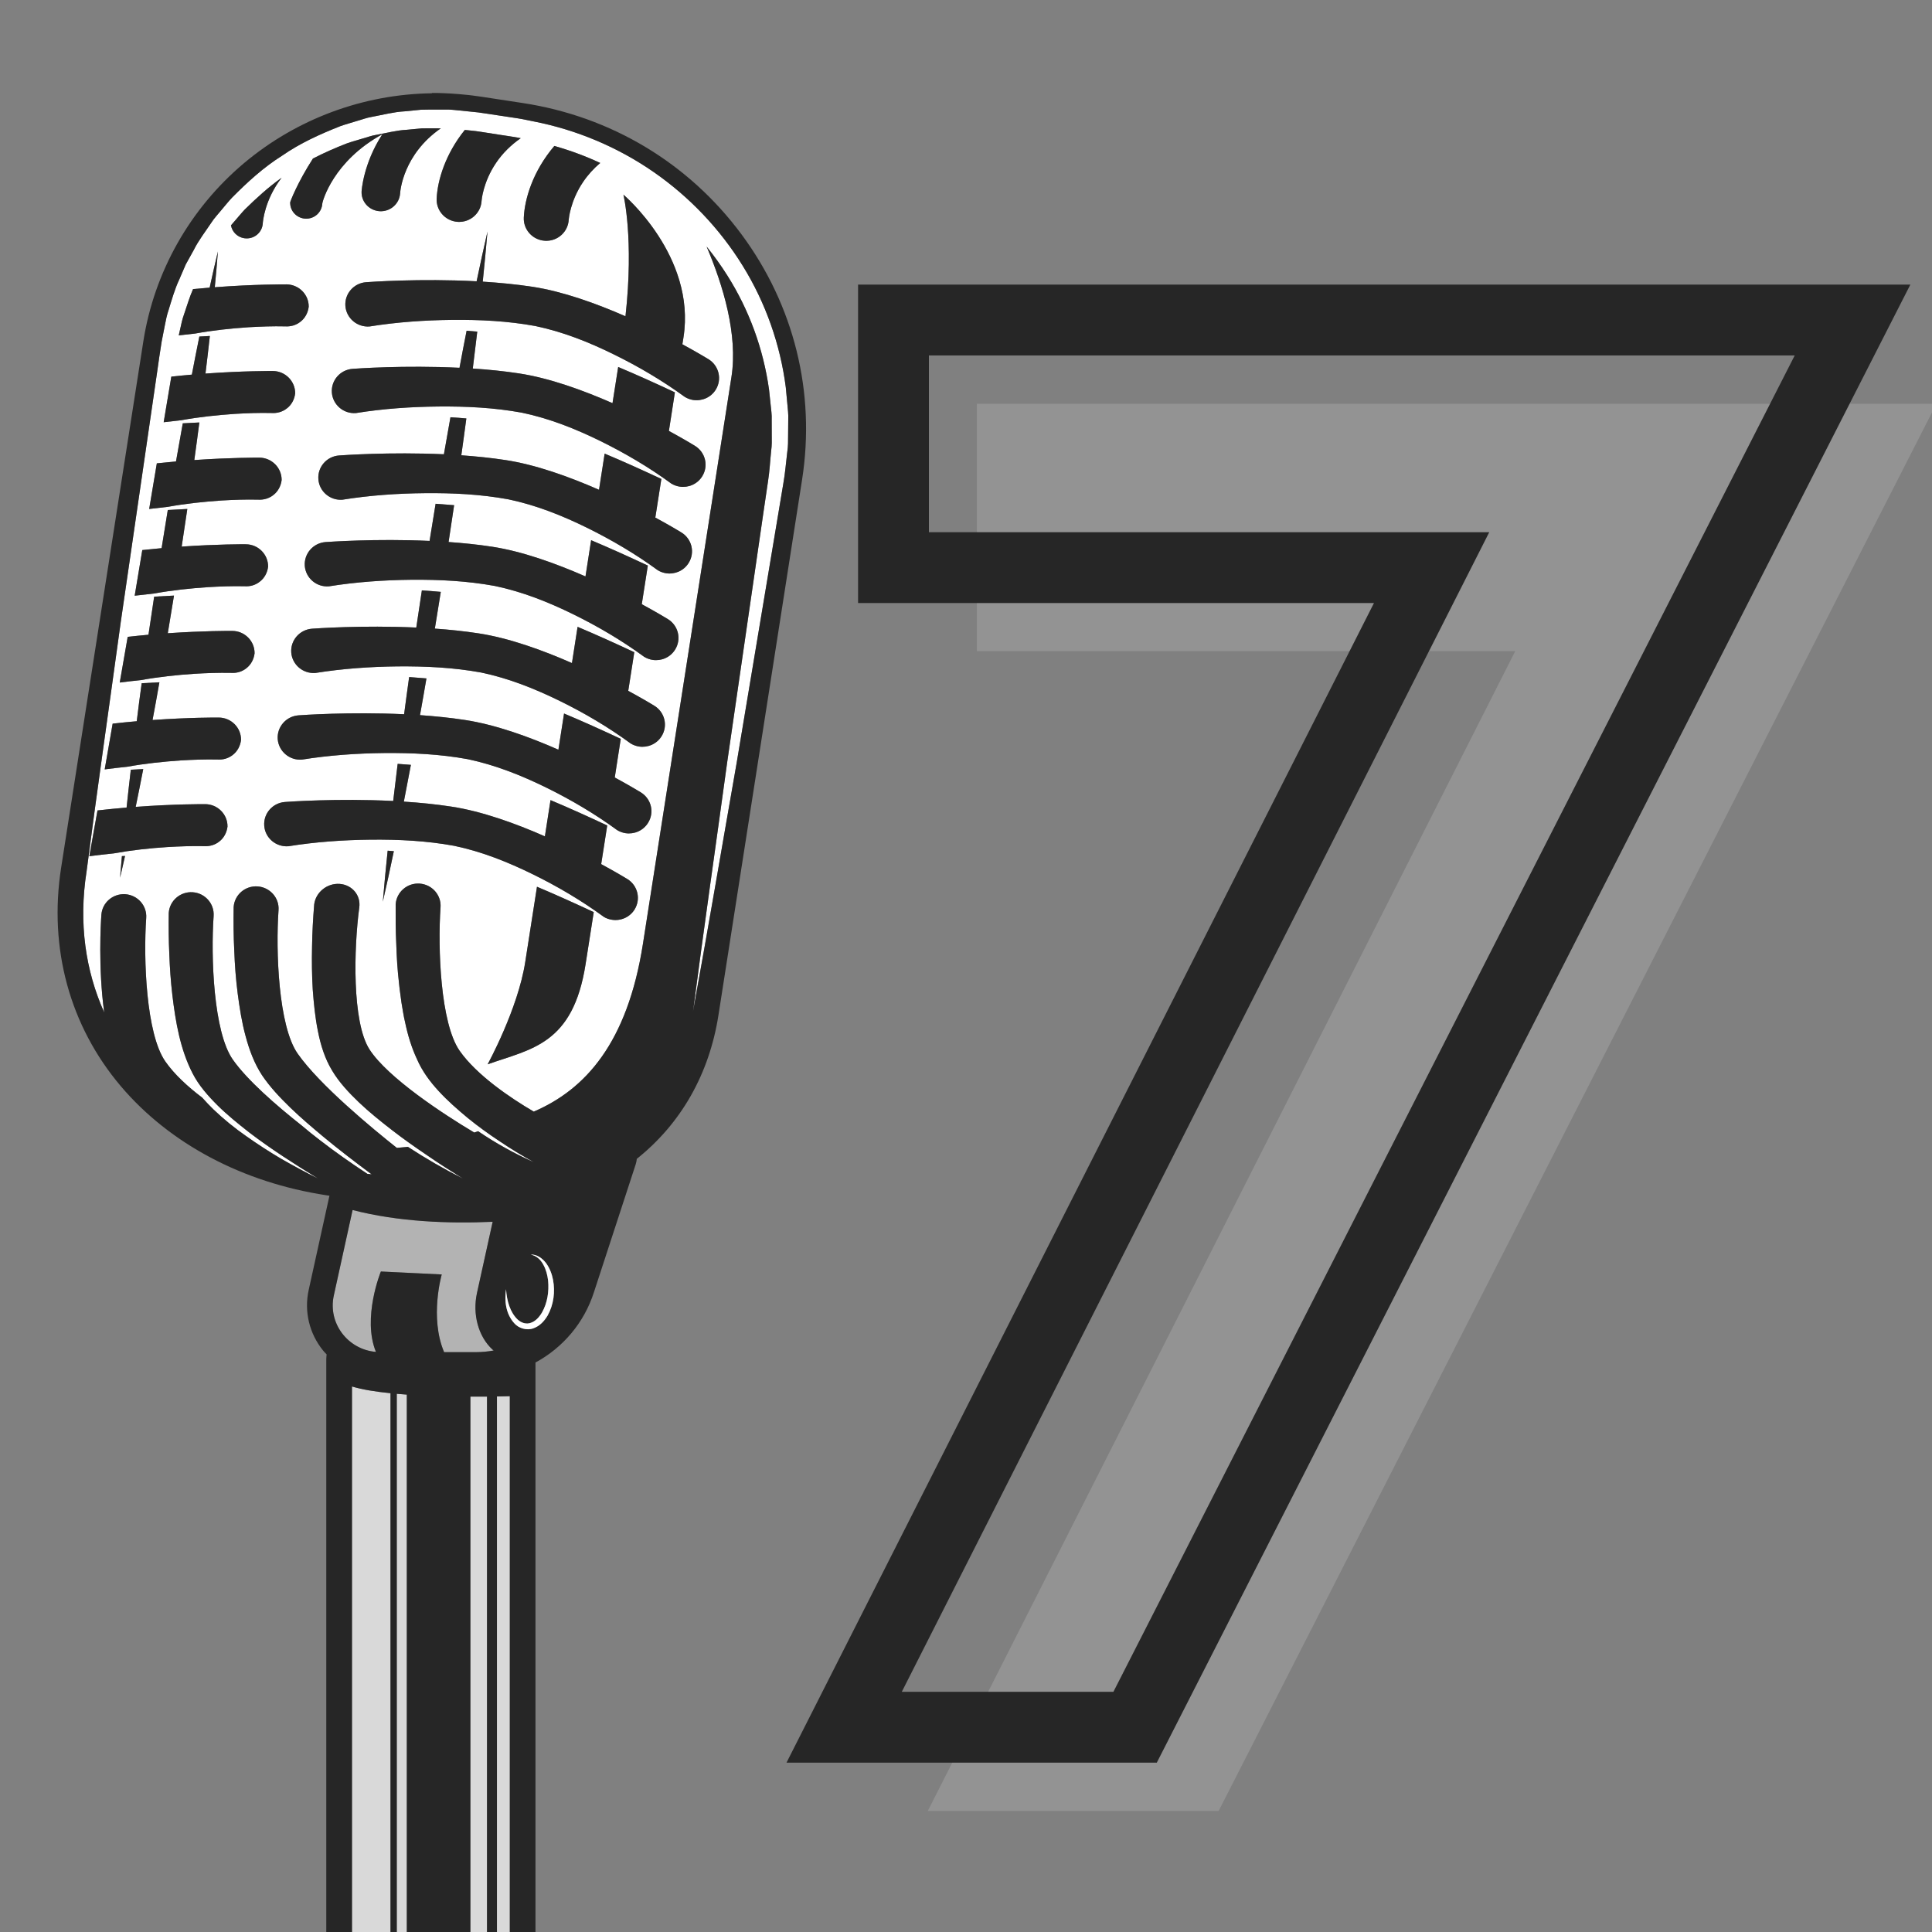 <?xml version="1.0" encoding="UTF-8"?>
<svg xmlns="http://www.w3.org/2000/svg" xmlns:xlink="http://www.w3.org/1999/xlink" width="150pt" height="150pt" viewBox="0 0 150 150" version="1.2">
<rect x="0" y="0" width="150" height="150" fill="#808080" stroke="none"/>
<defs>
<g>
<symbol overflow="visible" id="glyph0-0">
<path style="stroke:none;" d="M 3.961 -109.258 L 3.961 -90.047 L 45.758 -90.047 L 0.148 0 L 22.73 0 L 78.461 -109.258 Z M 3.961 -109.258 "/>
</symbol>
</g>
<clipPath id="clip1">
  <path d="M 4 7.219 L 63 7.219 L 63 150 L 4 150 Z M 4 7.219 "/>
</clipPath>
</defs>
<g id="surface1">
<path style=" stroke:none;fill-rule:nonzero;fill:rgb(100%,100%,100%);fill-opacity:1;" d="M 50.754 13.359 C 47.973 11.43 44.781 10.082 41.449 9.43 C 41.035 9.352 40.613 9.25 40.203 9.188 L 37.762 8.82 L 37.148 8.73 L 36.512 8.664 L 35.238 8.535 C 34.816 8.484 34.387 8.52 33.961 8.508 C 33.918 8.512 33.875 8.508 33.832 8.508 C 33.449 8.512 33.062 8.504 32.68 8.52 L 31.41 8.645 C 30.555 8.691 29.727 8.918 28.887 9.07 C 28.465 9.137 28.066 9.297 27.656 9.41 C 27.25 9.539 26.836 9.648 26.438 9.789 C 24.855 10.414 23.293 11.117 21.898 12.09 C 20.457 12.996 19.199 14.148 18.012 15.348 C 17.723 15.656 17.461 15.988 17.188 16.309 C 16.926 16.637 16.625 16.941 16.402 17.297 C 15.934 18 15.41 18.668 15.035 19.426 L 14.422 20.531 L 13.922 21.691 C 13.562 22.453 13.34 23.266 13.09 24.066 C 12.953 24.465 12.871 24.875 12.793 25.289 L 12.551 26.52 C 12.414 27.336 12.309 28.137 12.191 28.945 L 9.375 48.297 C 8.492 54.754 7.559 61.207 6.719 67.672 C 6.094 71.676 6.641 75.375 8.09 78.602 C 7.613 75.117 7.828 71.625 7.871 71.027 C 7.934 70.078 8.77 69.363 9.73 69.426 C 10.691 69.496 11.418 70.316 11.352 71.266 C 11.129 74.438 11.34 80.27 12.836 82.41 C 13.547 83.43 14.605 84.391 15.699 85.219 C 15.98 85.539 16.277 85.848 16.582 86.145 C 17.371 86.898 18.215 87.582 19.105 88.203 C 19.988 88.828 20.898 89.418 21.832 89.969 C 22.766 90.504 23.719 91.02 24.688 91.5 C 22.852 90.367 21.031 89.211 19.328 87.906 C 18.488 87.246 17.652 86.574 16.898 85.828 C 16.148 85.082 15.438 84.277 14.965 83.359 C 14 81.5 13.633 79.363 13.383 77.266 C 13.258 76.211 13.184 75.145 13.145 74.078 C 13.094 73.016 13.09 71.945 13.102 70.875 C 13.168 69.926 14.004 69.207 14.965 69.273 C 15.926 69.344 16.648 70.164 16.586 71.113 C 16.363 74.289 16.574 80.117 18.07 82.258 C 19.184 83.852 21.441 85.82 23.422 87.383 C 23.887 87.777 24.363 88.164 24.848 88.531 C 26.039 89.453 27.27 90.312 28.523 91.137 C 28.621 91.148 28.73 91.16 28.855 91.176 C 27.574 90.223 26.309 89.258 25.086 88.242 C 24.219 87.516 23.355 86.785 22.547 86.004 C 21.742 85.223 20.961 84.398 20.348 83.488 C 19.75 82.578 19.355 81.523 19.07 80.449 C 18.773 79.375 18.605 78.266 18.457 77.16 C 18.312 76.047 18.23 74.922 18.188 73.801 C 18.129 72.676 18.125 71.551 18.141 70.422 C 18.207 69.469 19.039 68.754 20 68.82 C 20.965 68.891 21.691 69.711 21.625 70.66 C 21.402 73.832 21.613 79.664 23.109 81.801 C 24.809 84.234 28.93 87.633 30.809 89.121 C 31.105 89.098 31.395 89.07 31.672 89.043 C 33.047 89.941 34.473 90.766 35.941 91.504 C 34.996 90.91 34.051 90.316 33.137 89.68 C 32.215 89.059 31.305 88.414 30.43 87.738 C 29.551 87.055 28.684 86.363 27.887 85.605 C 27.094 84.848 26.332 84.039 25.785 83.117 C 25.23 82.207 24.898 81.152 24.688 80.082 C 24.469 79.012 24.363 77.922 24.281 76.824 C 24.215 75.727 24.203 74.621 24.227 73.52 C 24.242 72.414 24.305 71.312 24.395 70.207 C 24.52 69.266 25.402 68.559 26.371 68.625 C 27.34 68.699 28.02 69.508 27.895 70.449 C 27.473 73.59 27.316 79.367 28.695 81.488 C 30.102 83.66 34.387 86.484 36.82 87.93 C 36.922 87.895 37.02 87.863 37.121 87.828 C 38.492 88.758 39.938 89.566 41.445 90.23 C 40.543 89.727 39.656 89.191 38.801 88.613 C 37.941 88.047 37.105 87.441 36.309 86.793 C 35.52 86.137 34.75 85.465 34.062 84.715 C 33.367 83.965 32.77 83.148 32.375 82.234 C 31.949 81.328 31.656 80.352 31.449 79.355 C 31.328 78.863 31.262 78.359 31.172 77.855 C 31.109 77.352 31.027 76.848 30.98 76.34 C 30.859 75.324 30.797 74.305 30.766 73.281 C 30.715 72.258 30.711 71.23 30.719 70.203 C 30.789 69.254 31.621 68.535 32.582 68.602 C 33.547 68.672 34.27 69.492 34.203 70.441 C 33.984 73.613 34.191 79.445 35.688 81.586 C 37 83.461 39.605 85.234 41.441 86.305 C 45.434 84.594 48.711 80.988 49.918 73.277 C 51.258 64.691 55.781 35.734 56.789 29.273 C 57.305 25.98 56.133 22.125 54.859 19.141 C 55.434 19.855 55.973 20.602 56.461 21.375 C 58.164 24.059 59.27 27.102 59.707 30.242 L 59.832 31.422 C 59.871 31.816 59.934 32.211 59.914 32.609 L 59.918 33.797 C 59.926 34.191 59.93 34.59 59.875 34.984 C 59.789 35.777 59.758 36.555 59.629 37.367 L 59.273 39.785 L 56.465 59.137 C 55.582 65.598 54.648 72.047 53.809 78.512 C 54.98 72.098 56.062 65.668 57.191 59.246 L 60.414 39.957 L 60.816 37.547 C 60.961 36.75 61.023 35.898 61.125 35.074 C 61.191 34.66 61.188 34.242 61.188 33.824 L 61.199 32.566 C 61.219 32.148 61.16 31.734 61.125 31.316 L 61.008 30.066 C 60.582 26.746 59.441 23.508 57.672 20.648 C 55.906 17.781 53.531 15.285 50.754 13.359 Z M 43.039 11.332 C 44.258 11.676 45.453 12.117 46.602 12.652 C 46.09 13.086 45.645 13.574 45.273 14.125 C 44.262 15.621 44.16 17.031 44.156 17.047 C 44.113 17.996 43.301 18.738 42.336 18.695 C 42.273 18.691 42.207 18.684 42.145 18.676 C 41.277 18.543 40.629 17.781 40.668 16.895 C 40.734 15.426 41.383 13.273 43.039 11.332 Z M 36.086 10.09 L 36.332 10.113 L 36.926 10.176 L 37.535 10.266 L 38.758 10.457 L 39.977 10.645 C 40.133 10.668 40.281 10.699 40.43 10.73 C 39.66 11.266 39.012 11.906 38.508 12.656 C 37.496 14.152 37.391 15.566 37.391 15.578 C 37.348 16.531 36.531 17.27 35.57 17.227 C 35.504 17.223 35.441 17.219 35.379 17.207 C 34.512 17.074 33.863 16.312 33.902 15.426 C 33.965 14.016 34.57 11.969 36.086 10.09 Z M 24.297 12.309 C 25.152 11.867 26.035 11.48 26.93 11.133 C 27.305 11 27.691 10.898 28.07 10.781 C 28.457 10.68 28.824 10.527 29.219 10.469 C 30.004 10.332 30.773 10.117 31.57 10.078 L 32.758 9.965 C 33.156 9.949 33.555 9.965 33.953 9.961 C 34.043 9.965 34.133 9.965 34.223 9.965 C 31.305 11.988 31.074 14.832 31.066 15.004 C 31.016 15.816 30.312 16.441 29.492 16.398 C 29.441 16.395 29.391 16.391 29.34 16.383 C 28.594 16.27 28.039 15.621 28.074 14.863 C 28.074 14.82 28.207 12.691 29.688 10.422 C 25.879 12.504 25.035 15.621 25.023 15.812 C 24.984 16.488 24.402 17.012 23.715 16.977 C 23.672 16.977 23.629 16.969 23.586 16.965 C 22.965 16.867 22.504 16.332 22.531 15.695 C 22.535 15.656 23.074 14.207 24.297 12.309 Z M 18.223 17.16 C 18.484 16.863 18.734 16.551 19.004 16.266 C 19.902 15.383 20.84 14.531 21.863 13.801 C 20.543 15.52 20.41 17.211 20.402 17.344 C 20.363 18.02 19.781 18.543 19.094 18.508 C 19.051 18.504 19.008 18.5 18.965 18.496 C 18.434 18.414 18.023 18.008 17.934 17.496 C 18.031 17.387 18.129 17.273 18.223 17.16 Z M 13.988 25.551 C 14.07 25.164 14.152 24.777 14.289 24.406 C 14.516 23.75 14.707 23.082 14.988 22.445 C 15.43 22.402 15.859 22.367 16.277 22.332 C 16.484 21.395 16.695 20.457 16.918 19.52 C 16.848 20.449 16.766 21.375 16.676 22.301 C 19.762 22.066 22.074 22.078 22.234 22.078 C 23.199 22.086 23.977 22.863 23.969 23.812 C 23.914 24.277 23.688 24.699 23.34 24.969 C 22.996 25.25 22.574 25.367 22.133 25.34 C 21.188 25.316 20.246 25.355 19.309 25.406 C 17.91 25.5 16.52 25.648 15.141 25.898 C 14.727 25.941 14.305 25.988 13.879 26.039 Z M 13.301 29.242 C 13.844 29.184 14.379 29.129 14.895 29.086 C 15.086 28.098 15.277 27.113 15.477 26.129 C 15.75 26.113 16.02 26.102 16.293 26.086 C 16.184 27.059 16.074 28.031 15.953 29.004 C 18.875 28.793 21.027 28.805 21.188 28.805 C 22.148 28.812 22.922 29.59 22.918 30.539 C 22.863 31.004 22.637 31.43 22.289 31.695 C 21.941 31.977 21.52 32.094 21.078 32.066 C 20.129 32.043 19.191 32.078 18.246 32.133 C 16.852 32.227 15.457 32.375 14.074 32.625 C 13.629 32.672 13.172 32.723 12.707 32.781 Z M 12.176 35.973 C 12.684 35.918 13.18 35.871 13.664 35.828 C 13.836 34.84 14.012 33.855 14.191 32.867 C 14.621 32.848 15.051 32.824 15.477 32.801 C 15.352 33.773 15.223 34.746 15.086 35.719 C 17.914 35.523 19.98 35.531 20.137 35.531 C 21.098 35.539 21.871 36.316 21.867 37.266 C 21.812 37.73 21.586 38.152 21.238 38.422 C 20.891 38.703 20.473 38.82 20.027 38.793 C 19.078 38.77 18.141 38.805 17.195 38.859 C 15.801 38.953 14.406 39.102 13.023 39.352 C 12.555 39.402 12.07 39.457 11.582 39.516 Z M 9.32 68.145 C 9.363 67.586 9.418 67.027 9.465 66.469 C 9.547 66.465 9.625 66.461 9.707 66.457 C 9.578 67.02 9.457 67.582 9.32 68.145 Z M 17.035 65.328 C 16.688 65.609 16.27 65.723 15.824 65.695 C 14.879 65.676 13.934 65.711 12.992 65.766 C 11.598 65.855 10.203 66.008 8.824 66.258 C 8.207 66.32 7.574 66.391 6.934 66.477 C 7.148 65.293 7.359 64.109 7.57 62.922 C 8.348 62.832 9.105 62.762 9.828 62.699 C 9.93 61.719 10.043 60.742 10.156 59.762 C 10.477 59.746 10.801 59.73 11.121 59.711 C 10.934 60.691 10.734 61.668 10.535 62.645 C 13.539 62.422 15.773 62.434 15.934 62.434 C 16.895 62.441 17.672 63.219 17.664 64.172 C 17.609 64.633 17.383 65.059 17.035 65.328 Z M 18.086 58.602 C 17.738 58.883 17.316 59 16.875 58.969 C 15.926 58.949 14.988 58.984 14.043 59.039 C 12.648 59.133 11.254 59.281 9.875 59.531 C 9.301 59.59 8.723 59.656 8.129 59.734 C 8.336 58.551 8.543 57.367 8.746 56.184 C 9.387 56.109 10.012 56.051 10.617 55.996 C 10.621 55.965 10.625 55.93 10.629 55.898 C 10.742 54.945 10.871 53.996 11 53.047 C 11.461 53.023 11.918 53 12.375 52.973 C 12.203 53.949 12.031 54.926 11.844 55.902 C 14.719 55.699 16.828 55.707 16.984 55.711 C 17.945 55.715 18.723 56.492 18.715 57.445 C 18.66 57.906 18.434 58.332 18.086 58.602 Z M 19.137 51.875 C 18.789 52.156 18.367 52.273 17.926 52.242 C 16.977 52.223 16.035 52.258 15.098 52.312 C 13.699 52.406 12.305 52.555 10.926 52.805 C 10.391 52.859 9.848 52.922 9.297 52.992 C 9.504 51.809 9.711 50.629 9.914 49.445 C 10.465 49.383 11.004 49.328 11.527 49.281 L 11.969 46.324 C 12.48 46.301 12.992 46.273 13.508 46.242 L 13.027 49.164 C 15.832 48.973 17.879 48.98 18.035 48.984 C 18.996 48.988 19.773 49.766 19.766 50.719 C 19.711 51.184 19.484 51.605 19.137 51.875 Z M 20.184 45.148 C 19.84 45.43 19.422 45.547 18.977 45.516 C 18.031 45.496 17.086 45.531 16.145 45.586 C 14.75 45.68 13.355 45.828 11.977 46.078 C 11.477 46.129 10.969 46.188 10.457 46.25 L 11.047 42.707 C 11.559 42.652 12.059 42.605 12.547 42.559 L 13.027 39.598 C 13.535 39.574 14.039 39.547 14.543 39.516 L 14.105 42.438 C 16.895 42.246 18.93 42.254 19.086 42.258 C 20.047 42.262 20.824 43.043 20.816 43.992 C 20.762 44.457 20.535 44.879 20.184 45.148 Z M 29.723 70.008 C 29.832 68.684 29.961 67.367 30.098 66.047 C 30.258 66.059 30.418 66.074 30.578 66.086 C 30.305 67.395 30.023 68.703 29.723 70.008 Z M 45.465 74.855 C 44.488 81.109 41.242 81.43 37.859 82.633 C 37.859 82.633 40.207 78.359 40.777 74.703 C 40.895 73.957 41.227 71.828 41.691 68.848 C 43.168 69.469 44.633 70.133 46.098 70.816 C 45.812 72.621 45.594 74.023 45.465 74.855 Z M 49.266 70.617 C 48.887 71.223 48.184 71.516 47.516 71.41 C 47.289 71.379 47.066 71.301 46.863 71.176 C 46.863 71.172 46.863 71.172 46.863 71.172 C 45.137 69.914 43.289 68.82 41.359 67.875 C 39.43 66.93 37.414 66.117 35.258 65.668 C 33.098 65.273 30.949 65.172 28.797 65.191 C 26.648 65.215 24.504 65.363 22.387 65.703 C 21.426 65.773 20.586 65.062 20.516 64.117 C 20.441 63.164 21.16 62.34 22.121 62.266 C 22.336 62.25 26.191 61.969 30.527 62.188 C 30.637 61.227 30.754 60.266 30.875 59.305 C 31.219 59.328 31.559 59.355 31.902 59.383 C 31.723 60.336 31.543 61.285 31.355 62.238 C 32.586 62.316 33.84 62.441 35.043 62.625 C 37.406 62.984 40.008 63.922 42.305 64.934 C 42.445 64.035 42.59 63.094 42.742 62.121 C 44.223 62.742 45.684 63.406 47.145 64.09 C 46.98 65.137 46.828 66.141 46.676 67.09 C 47.852 67.727 48.605 68.188 48.703 68.246 C 49.52 68.746 49.77 69.809 49.266 70.617 Z M 50.312 63.891 C 49.934 64.496 49.238 64.789 48.566 64.688 C 48.34 64.652 48.117 64.574 47.914 64.449 C 46.188 63.188 44.336 62.094 42.41 61.148 C 40.484 60.203 38.465 59.395 36.309 58.941 C 34.148 58.547 32 58.449 29.848 58.465 C 27.699 58.488 25.555 58.637 23.434 58.977 C 22.477 59.047 21.637 58.336 21.562 57.387 C 21.492 56.441 22.211 55.613 23.172 55.539 C 23.383 55.523 27.125 55.254 31.375 55.453 C 31.504 54.488 31.629 53.527 31.766 52.566 C 32.215 52.598 32.664 52.633 33.109 52.672 C 32.949 53.625 32.777 54.574 32.609 55.523 C 33.773 55.605 34.957 55.723 36.094 55.898 C 38.457 56.258 41.059 57.195 43.355 58.207 C 43.5 57.285 43.645 56.344 43.793 55.398 C 45.27 56.016 46.734 56.68 48.195 57.363 C 48.039 58.383 47.883 59.383 47.73 60.363 C 48.898 61 49.66 61.461 49.754 61.52 C 50.57 62.02 50.824 63.082 50.312 63.891 Z M 51.363 57.164 C 50.984 57.77 50.285 58.062 49.617 57.961 C 49.391 57.926 49.172 57.848 48.965 57.723 C 47.238 56.461 45.391 55.367 43.461 54.422 C 41.535 53.477 39.516 52.668 37.359 52.215 C 35.199 51.82 33.051 51.723 30.898 51.738 C 28.75 51.762 26.605 51.91 24.484 52.25 C 23.527 52.32 22.688 51.613 22.613 50.664 C 22.543 49.715 23.262 48.887 24.223 48.812 C 24.434 48.797 28.113 48.531 32.32 48.723 L 32.754 45.836 C 33.242 45.867 33.734 45.91 34.223 45.953 L 33.762 48.805 C 34.895 48.883 36.039 49.004 37.145 49.172 C 39.504 49.531 42.109 50.469 44.406 51.48 C 44.555 50.543 44.699 49.605 44.844 48.668 C 46.32 49.289 47.785 49.953 49.246 50.637 C 49.09 51.637 48.934 52.641 48.777 53.637 C 49.949 54.273 50.707 54.734 50.801 54.793 C 51.621 55.297 51.871 56.359 51.363 57.164 Z M 52.414 50.438 C 52.035 51.047 51.336 51.336 50.668 51.234 C 50.441 51.199 50.223 51.121 50.016 50.996 C 48.289 49.734 46.438 48.641 44.512 47.695 C 42.586 46.75 40.566 45.941 38.41 45.492 C 36.246 45.098 34.102 44.996 31.949 45.012 C 29.801 45.035 27.656 45.184 25.535 45.523 C 24.578 45.598 23.738 44.887 23.664 43.938 C 23.594 42.988 24.312 42.16 25.273 42.086 C 25.48 42.074 29.156 41.805 33.352 41.996 L 33.82 39.113 C 34.301 39.145 34.777 39.184 35.258 39.223 L 34.828 42.082 C 35.957 42.16 37.098 42.277 38.195 42.445 C 40.559 42.805 43.16 43.746 45.457 44.754 C 45.605 43.805 45.75 42.867 45.895 41.941 C 47.371 42.562 48.836 43.227 50.297 43.91 C 50.145 44.898 49.988 45.898 49.828 46.91 C 51 47.547 51.758 48.008 51.852 48.066 C 52.672 48.57 52.922 49.629 52.414 50.438 Z M 53.465 43.711 C 53.086 44.32 52.387 44.609 51.719 44.508 C 51.492 44.473 51.27 44.395 51.066 44.27 C 49.34 43.008 47.488 41.918 45.562 40.969 C 43.633 40.023 41.617 39.215 39.461 38.766 C 37.301 38.371 35.152 38.27 33 38.289 C 30.852 38.309 28.707 38.457 26.586 38.797 C 25.629 38.871 24.789 38.16 24.719 37.211 C 24.645 36.262 25.363 35.434 26.324 35.363 C 26.535 35.348 30.242 35.078 34.465 35.27 C 34.629 34.312 34.801 33.352 34.973 32.395 C 35.383 32.418 35.793 32.453 36.207 32.488 C 36.078 33.441 35.953 34.395 35.816 35.348 C 36.965 35.43 38.125 35.547 39.246 35.719 C 41.609 36.078 44.211 37.02 46.508 38.027 C 46.656 37.055 46.805 36.117 46.945 35.219 C 48.422 35.836 49.887 36.504 51.348 37.184 C 51.199 38.148 51.039 39.152 50.879 40.184 C 52.051 40.82 52.809 41.281 52.902 41.34 C 53.723 41.844 53.973 42.902 53.465 43.711 Z M 54.516 36.988 C 54.137 37.594 53.438 37.883 52.77 37.781 C 52.543 37.746 52.32 37.668 52.117 37.543 C 50.391 36.281 48.539 35.191 46.613 34.242 C 44.688 33.297 42.668 32.488 40.512 32.039 C 38.352 31.645 36.203 31.543 34.051 31.562 C 31.902 31.582 29.754 31.73 27.637 32.07 C 26.68 32.145 25.84 31.434 25.766 30.484 C 25.695 29.535 26.414 28.707 27.375 28.637 C 27.586 28.621 31.383 28.344 35.676 28.555 C 35.852 27.594 36.039 26.637 36.227 25.68 C 36.5 25.699 36.777 25.723 37.055 25.746 C 36.941 26.699 36.828 27.656 36.707 28.613 C 37.906 28.691 39.125 28.812 40.297 28.992 C 42.66 29.352 45.262 30.293 47.555 31.301 C 47.723 30.242 47.871 29.301 47.996 28.492 C 49.473 29.113 50.938 29.777 52.398 30.461 C 52.258 31.355 52.102 32.363 51.934 33.457 C 53.102 34.094 53.859 34.555 53.953 34.613 C 54.773 35.117 55.027 36.176 54.516 36.988 Z M 55.004 27.887 C 55.824 28.391 56.074 29.453 55.566 30.262 C 55.188 30.867 54.488 31.156 53.816 31.055 C 53.594 31.02 53.371 30.941 53.168 30.816 C 51.441 29.559 49.59 28.465 47.664 27.52 C 45.734 26.57 43.719 25.762 41.562 25.312 C 39.402 24.918 37.254 24.816 35.102 24.836 C 32.953 24.859 30.805 25.008 28.688 25.348 C 27.73 25.418 26.891 24.707 26.816 23.758 C 26.746 22.809 27.465 21.98 28.426 21.91 C 28.645 21.895 32.602 21.605 37.004 21.84 C 37.273 20.551 37.555 19.262 37.848 17.977 C 37.738 19.273 37.613 20.57 37.48 21.867 C 38.77 21.949 40.086 22.074 41.348 22.266 C 43.695 22.625 46.277 23.555 48.562 24.555 C 49.234 18.527 48.402 15.113 48.402 15.113 C 48.402 15.113 54.051 19.883 53.066 26.188 C 53.043 26.332 53.016 26.516 52.98 26.73 C 54.152 27.367 54.91 27.832 55.004 27.887 "/>
<path style=" stroke:none;fill-rule:nonzero;fill:rgb(85.1%,85.1%,85.1%);fill-opacity:1;" d="M 38.582 158.418 C 38.582 158.578 38.449 158.711 38.289 158.711 L 37.812 158.711 L 37.812 108.43 C 37.406 108.434 36.973 108.434 36.52 108.434 L 36.52 158.711 L 31.586 158.711 L 31.586 108.277 C 31.32 108.258 31.059 108.238 30.805 108.215 L 30.805 158.711 L 30.32 158.711 L 30.32 108.168 C 29.137 108.051 28.086 107.879 27.328 107.645 L 27.328 158.418 C 27.328 159.125 27.906 159.695 28.621 159.695 L 38.289 159.695 C 39 159.695 39.582 159.125 39.582 158.418 L 39.582 108.398 C 39.289 108.406 38.957 108.414 38.582 108.422 L 38.582 158.418 "/>
<path style=" stroke:none;fill-rule:nonzero;fill:rgb(70.2%,70.2%,70.2%);fill-opacity:1;" d="M 29.57 98.719 L 34.297 98.949 C 34.297 98.949 33.336 102.277 34.48 104.98 L 36.957 104.98 C 37.422 104.98 37.883 104.934 38.328 104.852 C 38.297 104.824 38.262 104.801 38.227 104.77 C 37.141 103.766 36.672 102.051 37.031 100.395 L 38.25 94.859 C 34.836 95.012 30.93 94.863 27.375 93.945 L 25.918 100.578 C 25.441 102.738 27.008 104.781 29.188 104.961 C 28.102 102.316 29.57 98.719 29.57 98.719 "/>
<path style=" stroke:none;fill-rule:nonzero;fill:rgb(14.899%,14.899%,14.899%);fill-opacity:1;" d="M 9.32 68.145 C 9.457 67.582 9.578 67.02 9.707 66.457 C 9.625 66.461 9.547 66.465 9.465 66.469 C 9.418 67.027 9.363 67.586 9.32 68.145 "/>
<path style=" stroke:none;fill-rule:nonzero;fill:rgb(14.899%,14.899%,14.899%);fill-opacity:1;" d="M 29.723 70.008 C 30.023 68.703 30.305 67.395 30.578 66.086 C 30.418 66.074 30.258 66.059 30.098 66.047 C 29.961 67.367 29.832 68.684 29.723 70.008 "/>
<path style=" stroke:none;fill-rule:nonzero;fill:rgb(14.899%,14.899%,14.899%);fill-opacity:1;" d="M 48.703 68.246 C 48.605 68.188 47.852 67.727 46.676 67.09 C 46.828 66.141 46.98 65.137 47.145 64.09 C 45.684 63.406 44.223 62.742 42.742 62.121 C 42.59 63.094 42.445 64.035 42.305 64.934 C 40.008 63.922 37.406 62.984 35.043 62.625 C 33.84 62.441 32.586 62.316 31.355 62.238 C 31.543 61.285 31.723 60.336 31.902 59.383 C 31.559 59.355 31.219 59.328 30.875 59.305 C 30.754 60.266 30.637 61.227 30.527 62.188 C 26.191 61.969 22.336 62.25 22.121 62.266 C 21.16 62.34 20.441 63.164 20.516 64.117 C 20.586 65.062 21.426 65.773 22.387 65.703 C 24.504 65.363 26.648 65.215 28.797 65.191 C 30.949 65.172 33.098 65.273 35.258 65.668 C 37.414 66.117 39.43 66.93 41.359 67.875 C 43.289 68.82 45.137 69.914 46.863 71.172 C 46.863 71.172 46.863 71.172 46.863 71.176 C 47.066 71.301 47.289 71.379 47.516 71.41 C 48.184 71.516 48.887 71.223 49.266 70.617 C 49.77 69.809 49.52 68.746 48.703 68.246 "/>
<path style=" stroke:none;fill-rule:nonzero;fill:rgb(14.899%,14.899%,14.899%);fill-opacity:1;" d="M 49.754 61.52 C 49.66 61.461 48.898 61 47.73 60.363 C 47.883 59.383 48.039 58.383 48.195 57.363 C 46.734 56.68 45.27 56.016 43.793 55.398 C 43.645 56.344 43.5 57.285 43.355 58.207 C 41.059 57.195 38.457 56.258 36.094 55.898 C 34.957 55.723 33.773 55.605 32.609 55.523 C 32.777 54.574 32.949 53.625 33.109 52.672 C 32.664 52.633 32.215 52.598 31.766 52.566 C 31.629 53.527 31.504 54.488 31.375 55.453 C 27.125 55.254 23.383 55.523 23.172 55.539 C 22.211 55.613 21.492 56.441 21.562 57.387 C 21.637 58.336 22.477 59.047 23.434 58.977 C 25.555 58.637 27.699 58.488 29.848 58.465 C 32 58.449 34.148 58.547 36.309 58.941 C 38.465 59.395 40.484 60.203 42.41 61.148 C 44.336 62.094 46.188 63.188 47.914 64.449 C 48.117 64.574 48.34 64.652 48.566 64.688 C 49.238 64.789 49.934 64.496 50.312 63.891 C 50.824 63.082 50.57 62.02 49.754 61.52 "/>
<path style=" stroke:none;fill-rule:nonzero;fill:rgb(14.899%,14.899%,14.899%);fill-opacity:1;" d="M 50.801 54.793 C 50.707 54.734 49.949 54.273 48.777 53.637 C 48.934 52.641 49.09 51.637 49.246 50.637 C 47.785 49.953 46.32 49.289 44.844 48.668 C 44.699 49.605 44.555 50.543 44.406 51.48 C 42.109 50.469 39.504 49.531 37.145 49.172 C 36.039 49.004 34.895 48.883 33.762 48.805 L 34.223 45.953 C 33.734 45.91 33.242 45.867 32.754 45.836 L 32.32 48.723 C 28.113 48.531 24.434 48.797 24.223 48.812 C 23.262 48.887 22.543 49.715 22.613 50.664 C 22.688 51.613 23.527 52.32 24.484 52.25 C 26.605 51.91 28.75 51.762 30.898 51.738 C 33.051 51.723 35.199 51.82 37.359 52.215 C 39.516 52.668 41.535 53.477 43.461 54.422 C 45.391 55.367 47.238 56.461 48.965 57.723 C 49.172 57.848 49.391 57.926 49.617 57.961 C 50.285 58.062 50.984 57.77 51.363 57.164 C 51.871 56.359 51.621 55.297 50.801 54.793 "/>
<path style=" stroke:none;fill-rule:nonzero;fill:rgb(14.899%,14.899%,14.899%);fill-opacity:1;" d="M 51.852 48.066 C 51.758 48.008 51 47.547 49.828 46.91 C 49.988 45.898 50.145 44.898 50.297 43.91 C 48.836 43.227 47.371 42.562 45.895 41.941 C 45.75 42.867 45.605 43.805 45.457 44.754 C 43.16 43.746 40.559 42.805 38.195 42.445 C 37.098 42.277 35.957 42.16 34.828 42.082 L 35.258 39.223 C 34.777 39.184 34.301 39.145 33.82 39.113 L 33.352 41.996 C 29.156 41.805 25.48 42.074 25.273 42.086 C 24.312 42.16 23.594 42.988 23.664 43.938 C 23.738 44.887 24.578 45.598 25.535 45.523 C 27.656 45.184 29.801 45.035 31.949 45.012 C 34.102 44.996 36.246 45.098 38.41 45.492 C 40.566 45.941 42.586 46.75 44.512 47.695 C 46.438 48.641 48.289 49.734 50.016 50.996 C 50.223 51.121 50.441 51.199 50.668 51.234 C 51.336 51.336 52.035 51.047 52.414 50.438 C 52.922 49.629 52.672 48.57 51.852 48.066 "/>
<path style=" stroke:none;fill-rule:nonzero;fill:rgb(14.899%,14.899%,14.899%);fill-opacity:1;" d="M 52.902 41.34 C 52.809 41.281 52.051 40.82 50.879 40.184 C 51.039 39.152 51.199 38.148 51.348 37.184 C 49.887 36.504 48.422 35.836 46.945 35.219 C 46.805 36.117 46.656 37.055 46.508 38.027 C 44.211 37.02 41.609 36.078 39.246 35.719 C 38.125 35.547 36.965 35.43 35.816 35.348 C 35.953 34.395 36.078 33.441 36.207 32.488 C 35.793 32.453 35.383 32.418 34.973 32.395 C 34.801 33.352 34.629 34.312 34.465 35.27 C 30.242 35.078 26.535 35.348 26.324 35.363 C 25.363 35.434 24.645 36.262 24.719 37.211 C 24.789 38.16 25.629 38.871 26.586 38.797 C 28.707 38.457 30.852 38.309 33 38.289 C 35.152 38.27 37.301 38.371 39.461 38.766 C 41.617 39.215 43.633 40.023 45.562 40.969 C 47.488 41.918 49.34 43.008 51.066 44.27 C 51.27 44.395 51.492 44.473 51.719 44.508 C 52.387 44.609 53.086 44.32 53.465 43.711 C 53.973 42.902 53.723 41.844 52.902 41.34 "/>
<path style=" stroke:none;fill-rule:nonzero;fill:rgb(14.899%,14.899%,14.899%);fill-opacity:1;" d="M 53.953 34.613 C 53.859 34.555 53.102 34.094 51.934 33.457 C 52.102 32.363 52.258 31.355 52.398 30.461 C 50.938 29.777 49.473 29.113 47.996 28.492 C 47.871 29.301 47.723 30.242 47.555 31.301 C 45.262 30.293 42.66 29.352 40.297 28.992 C 39.125 28.812 37.906 28.691 36.707 28.613 C 36.828 27.656 36.941 26.699 37.055 25.746 C 36.777 25.723 36.5 25.699 36.227 25.68 C 36.039 26.637 35.852 27.594 35.676 28.555 C 31.383 28.344 27.586 28.621 27.375 28.637 C 26.414 28.707 25.695 29.535 25.766 30.484 C 25.84 31.434 26.68 32.145 27.637 32.07 C 29.754 31.73 31.902 31.582 34.051 31.562 C 36.203 31.543 38.352 31.645 40.512 32.039 C 42.668 32.488 44.688 33.297 46.613 34.242 C 48.539 35.191 50.391 36.281 52.117 37.543 C 52.32 37.668 52.543 37.746 52.77 37.781 C 53.438 37.883 54.137 37.594 54.516 36.988 C 55.027 36.176 54.773 35.117 53.953 34.613 "/>
<path style=" stroke:none;fill-rule:nonzero;fill:rgb(14.899%,14.899%,14.899%);fill-opacity:1;" d="M 53.066 26.188 C 54.051 19.883 48.402 15.113 48.402 15.113 C 48.402 15.113 49.234 18.527 48.562 24.555 C 46.277 23.555 43.695 22.625 41.348 22.266 C 40.086 22.074 38.77 21.949 37.48 21.867 C 37.613 20.57 37.738 19.273 37.848 17.977 C 37.555 19.262 37.273 20.551 37.004 21.84 C 32.602 21.605 28.645 21.895 28.426 21.91 C 27.465 21.98 26.746 22.809 26.816 23.758 C 26.891 24.707 27.73 25.418 28.688 25.348 C 30.805 25.008 32.953 24.859 35.102 24.836 C 37.254 24.816 39.402 24.918 41.562 25.312 C 43.719 25.762 45.734 26.57 47.664 27.52 C 49.59 28.465 51.441 29.559 53.168 30.816 C 53.371 30.941 53.594 31.02 53.816 31.055 C 54.488 31.156 55.188 30.867 55.566 30.262 C 56.074 29.453 55.824 28.391 55.004 27.887 C 54.91 27.832 54.152 27.367 52.98 26.73 C 53.016 26.516 53.043 26.332 53.066 26.188 "/>
<path style=" stroke:none;fill-rule:nonzero;fill:rgb(14.899%,14.899%,14.899%);fill-opacity:1;" d="M 40.777 74.703 C 40.207 78.359 37.859 82.633 37.859 82.633 C 41.242 81.43 44.488 81.109 45.465 74.855 C 45.594 74.023 45.812 72.621 46.098 70.816 C 44.633 70.133 43.168 69.469 41.691 68.848 C 41.227 71.828 40.895 73.957 40.777 74.703 "/>
<g clip-path="url(#clip1)" clip-rule="nonzero">
<path style=" stroke:none;fill-rule:nonzero;fill:rgb(14.899%,14.899%,14.899%);fill-opacity:1;" d="M 40.59 8 L 37.367 7.508 C 37.137 7.473 36.898 7.441 36.648 7.41 C 36.535 7.398 36.418 7.383 36.305 7.371 C 36.113 7.352 35.918 7.332 35.723 7.316 C 35.668 7.312 35.609 7.309 35.555 7.301 C 34.855 7.246 34.145 7.215 33.527 7.215 L 33.535 7.242 C 28.207 7.312 23.043 9.227 18.957 12.656 C 14.754 16.188 11.973 21.105 11.129 26.5 L 4.746 67.371 C 3.77 73.637 5.418 79.664 9.391 84.344 C 13.18 88.805 18.848 91.812 25.348 92.801 L 25.578 92.836 L 23.965 100.16 C 23.602 101.824 24.012 103.539 25.094 104.867 C 25.176 104.969 25.27 105.062 25.359 105.156 C 25.344 105.289 25.332 105.418 25.332 105.555 L 25.332 158.418 C 25.332 160.211 26.809 161.668 28.621 161.668 L 38.289 161.668 C 40.102 161.668 41.574 160.211 41.574 158.418 L 41.574 105.785 C 43.691 104.641 45.344 102.723 46.113 100.328 L 49.359 90.387 C 49.402 90.25 49.43 90.109 49.441 89.973 C 52.875 87.234 55.066 83.391 55.781 78.812 L 62.273 37.246 C 63.332 30.477 61.656 23.707 57.562 18.184 C 53.465 12.66 47.441 9.043 40.59 8 Z M 25.918 100.578 L 27.375 93.945 C 30.93 94.863 34.836 95.012 38.25 94.859 L 37.031 100.395 C 36.672 102.051 37.141 103.766 38.227 104.77 C 38.262 104.801 38.297 104.824 38.328 104.852 C 37.883 104.934 37.422 104.98 36.957 104.98 L 34.48 104.98 C 33.336 102.277 34.297 98.949 34.297 98.949 L 29.57 98.719 C 29.57 98.719 28.102 102.316 29.188 104.961 C 27.008 104.781 25.441 102.738 25.918 100.578 Z M 39.582 158.418 C 39.582 159.125 39 159.695 38.289 159.695 L 28.621 159.695 C 27.906 159.695 27.328 159.125 27.328 158.418 L 27.328 107.645 C 28.086 107.879 29.137 108.051 30.32 108.168 L 30.32 158.711 L 30.805 158.711 L 30.805 108.215 C 31.059 108.238 31.32 108.258 31.586 108.277 L 31.586 158.711 L 36.52 158.711 L 36.52 108.434 C 36.973 108.434 37.406 108.434 37.812 108.43 L 37.812 158.711 L 38.289 158.711 C 38.449 158.711 38.582 158.578 38.582 158.418 L 38.582 108.422 C 38.957 108.414 39.289 108.406 39.582 108.398 Z M 42.52 102.133 C 42.273 102.547 41.922 102.953 41.402 103.133 C 40.883 103.32 40.266 103.121 39.934 102.742 C 39.25 101.988 39.16 100.977 39.289 100.094 C 39.344 100.984 39.602 101.906 40.207 102.465 C 40.512 102.734 40.902 102.836 41.246 102.691 C 41.594 102.566 41.883 102.246 42.086 101.891 C 42.5 101.164 42.637 100.273 42.555 99.422 C 42.504 98.996 42.398 98.574 42.188 98.195 C 41.992 97.82 41.66 97.488 41.199 97.406 C 41.676 97.371 42.109 97.695 42.395 98.066 C 42.676 98.449 42.848 98.902 42.938 99.367 C 43.109 100.293 42.992 101.277 42.52 102.133 Z M 61.008 30.066 L 61.125 31.316 C 61.16 31.734 61.219 32.148 61.199 32.566 L 61.188 33.824 C 61.188 34.242 61.191 34.66 61.125 35.074 C 61.023 35.898 60.961 36.75 60.816 37.547 L 60.414 39.957 L 57.191 59.246 C 56.062 65.668 54.98 72.098 53.809 78.512 C 54.648 72.047 55.582 65.598 56.465 59.137 L 59.273 39.785 L 59.629 37.367 C 59.758 36.555 59.789 35.777 59.875 34.984 C 59.93 34.59 59.926 34.191 59.918 33.797 L 59.914 32.609 C 59.934 32.211 59.871 31.816 59.832 31.422 L 59.707 30.242 C 59.27 27.102 58.164 24.059 56.461 21.375 C 55.973 20.602 55.434 19.855 54.859 19.141 C 56.133 22.125 57.305 25.98 56.789 29.273 C 55.781 35.734 51.258 64.691 49.918 73.277 C 48.711 80.988 45.434 84.594 41.441 86.305 C 39.605 85.234 37 83.461 35.688 81.586 C 34.191 79.445 33.984 73.613 34.203 70.441 C 34.27 69.492 33.547 68.672 32.582 68.602 C 31.621 68.535 30.789 69.254 30.719 70.203 C 30.711 71.23 30.715 72.258 30.766 73.281 C 30.797 74.305 30.859 75.324 30.98 76.34 C 31.027 76.848 31.109 77.352 31.172 77.855 C 31.262 78.359 31.328 78.863 31.449 79.355 C 31.656 80.352 31.949 81.328 32.375 82.234 C 32.77 83.148 33.367 83.965 34.062 84.715 C 34.75 85.465 35.52 86.137 36.309 86.793 C 37.105 87.441 37.941 88.047 38.801 88.613 C 39.656 89.191 40.543 89.727 41.445 90.23 C 39.938 89.566 38.492 88.758 37.121 87.828 C 37.02 87.863 36.922 87.895 36.82 87.93 C 34.387 86.484 30.102 83.66 28.695 81.488 C 27.316 79.367 27.473 73.59 27.895 70.449 C 28.02 69.508 27.34 68.699 26.371 68.625 C 25.402 68.559 24.52 69.266 24.395 70.207 C 24.305 71.312 24.242 72.414 24.227 73.52 C 24.203 74.621 24.215 75.727 24.281 76.824 C 24.363 77.922 24.469 79.012 24.688 80.082 C 24.898 81.152 25.23 82.207 25.785 83.117 C 26.332 84.039 27.094 84.848 27.887 85.605 C 28.684 86.363 29.551 87.055 30.43 87.738 C 31.305 88.414 32.215 89.059 33.137 89.68 C 34.051 90.316 34.996 90.91 35.941 91.504 C 34.473 90.766 33.047 89.941 31.672 89.043 C 31.395 89.07 31.105 89.098 30.809 89.121 C 28.93 87.633 24.809 84.234 23.109 81.801 C 21.613 79.664 21.402 73.832 21.625 70.66 C 21.691 69.711 20.965 68.891 20 68.82 C 19.039 68.754 18.207 69.469 18.141 70.422 C 18.125 71.551 18.129 72.676 18.188 73.801 C 18.23 74.922 18.312 76.047 18.457 77.16 C 18.605 78.266 18.773 79.375 19.07 80.449 C 19.355 81.523 19.75 82.578 20.348 83.488 C 20.961 84.398 21.742 85.223 22.547 86.004 C 23.355 86.785 24.219 87.516 25.086 88.242 C 26.309 89.258 27.574 90.223 28.855 91.176 C 28.73 91.16 28.621 91.148 28.523 91.137 C 27.27 90.312 26.039 89.453 24.848 88.531 C 24.363 88.164 23.887 87.777 23.422 87.383 C 21.441 85.82 19.184 83.852 18.07 82.258 C 16.574 80.117 16.363 74.289 16.586 71.113 C 16.648 70.164 15.926 69.344 14.965 69.273 C 14.004 69.207 13.168 69.926 13.102 70.875 C 13.09 71.945 13.094 73.016 13.145 74.078 C 13.184 75.145 13.258 76.211 13.383 77.266 C 13.633 79.363 14 81.5 14.965 83.359 C 15.438 84.277 16.148 85.082 16.898 85.828 C 17.652 86.574 18.488 87.246 19.328 87.906 C 21.031 89.211 22.852 90.367 24.688 91.5 C 23.719 91.02 22.766 90.504 21.832 89.969 C 20.898 89.418 19.988 88.828 19.105 88.203 C 18.215 87.582 17.371 86.898 16.582 86.145 C 16.277 85.848 15.98 85.539 15.699 85.219 C 14.605 84.391 13.547 83.43 12.836 82.41 C 11.34 80.27 11.129 74.438 11.352 71.266 C 11.418 70.316 10.691 69.496 9.73 69.426 C 8.77 69.363 7.934 70.078 7.871 71.027 C 7.828 71.625 7.613 75.117 8.09 78.602 C 6.641 75.375 6.094 71.676 6.719 67.672 C 7.559 61.207 8.492 54.754 9.375 48.297 L 12.191 28.945 C 12.309 28.137 12.414 27.336 12.551 26.52 L 12.793 25.289 C 12.871 24.875 12.953 24.465 13.09 24.066 C 13.34 23.266 13.562 22.453 13.922 21.691 L 14.422 20.531 L 15.035 19.426 C 15.41 18.668 15.934 18 16.402 17.297 C 16.625 16.941 16.926 16.637 17.188 16.309 C 17.461 15.988 17.723 15.656 18.012 15.348 C 19.199 14.148 20.457 12.996 21.898 12.09 C 23.293 11.117 24.855 10.414 26.438 9.789 C 26.836 9.648 27.25 9.539 27.656 9.41 C 28.066 9.297 28.465 9.137 28.887 9.07 C 29.727 8.918 30.555 8.691 31.41 8.645 L 32.68 8.52 C 33.062 8.504 33.449 8.512 33.832 8.508 C 33.875 8.508 33.918 8.512 33.961 8.508 C 34.387 8.52 34.816 8.484 35.238 8.535 L 36.512 8.664 L 37.148 8.73 L 37.762 8.82 L 40.203 9.188 C 40.613 9.25 41.035 9.352 41.449 9.43 C 44.781 10.082 47.973 11.43 50.754 13.359 C 53.531 15.285 55.906 17.781 57.672 20.648 C 59.441 23.508 60.582 26.746 61.008 30.066 "/>
</g>
<path style=" stroke:none;fill-rule:nonzero;fill:rgb(14.899%,14.899%,14.899%);fill-opacity:1;" d="M 15.934 62.434 C 15.773 62.434 13.539 62.422 10.535 62.645 C 10.734 61.668 10.934 60.691 11.121 59.711 C 10.801 59.73 10.477 59.746 10.156 59.762 C 10.043 60.742 9.93 61.719 9.828 62.699 C 9.105 62.762 8.348 62.832 7.57 62.922 C 7.359 64.109 7.148 65.293 6.934 66.477 C 7.574 66.391 8.207 66.32 8.824 66.258 C 10.203 66.008 11.598 65.855 12.992 65.766 C 13.934 65.711 14.879 65.676 15.824 65.695 C 16.27 65.723 16.688 65.609 17.035 65.328 C 17.383 65.059 17.609 64.633 17.664 64.172 C 17.672 63.219 16.895 62.441 15.934 62.434 "/>
<path style=" stroke:none;fill-rule:nonzero;fill:rgb(14.899%,14.899%,14.899%);fill-opacity:1;" d="M 16.984 55.711 C 16.828 55.707 14.719 55.699 11.844 55.902 C 12.031 54.926 12.203 53.949 12.375 52.973 C 11.918 53 11.461 53.023 11 53.047 C 10.871 53.996 10.742 54.945 10.629 55.898 C 10.625 55.93 10.621 55.965 10.617 55.996 C 10.012 56.051 9.387 56.109 8.746 56.184 C 8.543 57.367 8.336 58.551 8.129 59.734 C 8.723 59.656 9.301 59.59 9.875 59.531 C 11.254 59.281 12.648 59.133 14.043 59.039 C 14.988 58.984 15.926 58.949 16.875 58.969 C 17.316 59 17.738 58.883 18.086 58.602 C 18.434 58.332 18.66 57.906 18.715 57.445 C 18.723 56.492 17.945 55.715 16.984 55.711 "/>
<path style=" stroke:none;fill-rule:nonzero;fill:rgb(14.899%,14.899%,14.899%);fill-opacity:1;" d="M 18.035 48.984 C 17.879 48.98 15.832 48.973 13.027 49.164 L 13.508 46.242 C 12.992 46.273 12.48 46.301 11.969 46.324 L 11.527 49.281 C 11.004 49.328 10.465 49.383 9.914 49.445 C 9.711 50.629 9.504 51.809 9.297 52.992 C 9.848 52.922 10.391 52.859 10.926 52.805 C 12.305 52.555 13.699 52.406 15.098 52.312 C 16.035 52.258 16.977 52.223 17.926 52.242 C 18.367 52.273 18.789 52.156 19.137 51.875 C 19.484 51.605 19.711 51.184 19.766 50.719 C 19.773 49.766 18.996 48.988 18.035 48.984 "/>
<path style=" stroke:none;fill-rule:nonzero;fill:rgb(14.899%,14.899%,14.899%);fill-opacity:1;" d="M 19.086 42.258 C 18.93 42.254 16.895 42.246 14.105 42.438 L 14.543 39.516 C 14.039 39.547 13.535 39.574 13.027 39.598 L 12.547 42.559 C 12.059 42.605 11.559 42.652 11.047 42.707 L 10.457 46.25 C 10.969 46.188 11.477 46.129 11.977 46.078 C 13.355 45.828 14.75 45.68 16.145 45.586 C 17.086 45.531 18.031 45.496 18.977 45.516 C 19.422 45.547 19.84 45.43 20.184 45.148 C 20.535 44.879 20.762 44.457 20.816 43.992 C 20.824 43.043 20.047 42.262 19.086 42.258 "/>
<path style=" stroke:none;fill-rule:nonzero;fill:rgb(14.899%,14.899%,14.899%);fill-opacity:1;" d="M 17.195 38.859 C 18.141 38.805 19.078 38.77 20.027 38.793 C 20.473 38.82 20.891 38.703 21.238 38.422 C 21.586 38.152 21.812 37.73 21.867 37.266 C 21.871 36.316 21.098 35.539 20.137 35.531 C 19.98 35.531 17.914 35.523 15.086 35.719 C 15.223 34.746 15.352 33.773 15.477 32.801 C 15.051 32.824 14.621 32.848 14.191 32.867 C 14.012 33.855 13.836 34.84 13.664 35.828 C 13.18 35.871 12.684 35.918 12.176 35.973 L 11.582 39.516 C 12.07 39.457 12.555 39.402 13.023 39.352 C 14.406 39.102 15.801 38.953 17.195 38.859 "/>
<path style=" stroke:none;fill-rule:nonzero;fill:rgb(14.899%,14.899%,14.899%);fill-opacity:1;" d="M 18.246 32.133 C 19.191 32.078 20.129 32.043 21.078 32.066 C 21.52 32.094 21.941 31.977 22.289 31.695 C 22.637 31.43 22.863 31.004 22.918 30.539 C 22.922 29.59 22.148 28.812 21.188 28.805 C 21.027 28.805 18.875 28.793 15.953 29.004 C 16.074 28.031 16.184 27.059 16.293 26.086 C 16.02 26.102 15.75 26.113 15.477 26.129 C 15.277 27.113 15.086 28.098 14.895 29.086 C 14.379 29.129 13.844 29.184 13.301 29.242 L 12.707 32.781 C 13.172 32.723 13.629 32.672 14.074 32.625 C 15.457 32.375 16.852 32.227 18.246 32.133 "/>
<path style=" stroke:none;fill-rule:nonzero;fill:rgb(14.899%,14.899%,14.899%);fill-opacity:1;" d="M 19.309 25.406 C 20.246 25.355 21.188 25.316 22.133 25.34 C 22.574 25.367 22.996 25.25 23.34 24.969 C 23.688 24.699 23.914 24.277 23.969 23.812 C 23.977 22.863 23.199 22.086 22.234 22.078 C 22.074 22.078 19.762 22.066 16.676 22.301 C 16.766 21.375 16.848 20.449 16.918 19.52 C 16.695 20.457 16.484 21.395 16.277 22.332 C 15.859 22.367 15.43 22.402 14.988 22.445 C 14.707 23.082 14.516 23.75 14.289 24.406 C 14.152 24.777 14.07 25.164 13.988 25.551 L 13.879 26.039 C 14.305 25.988 14.727 25.941 15.141 25.898 C 16.52 25.648 17.91 25.5 19.309 25.406 "/>
<path style=" stroke:none;fill-rule:nonzero;fill:rgb(14.899%,14.899%,14.899%);fill-opacity:1;" d="M 42.145 18.676 C 42.207 18.684 42.273 18.691 42.336 18.695 C 43.301 18.738 44.113 17.996 44.156 17.047 C 44.16 17.031 44.262 15.621 45.273 14.125 C 45.645 13.574 46.09 13.086 46.602 12.652 C 45.453 12.117 44.258 11.676 43.039 11.332 C 41.383 13.273 40.734 15.426 40.668 16.895 C 40.629 17.781 41.277 18.543 42.145 18.676 "/>
<path style=" stroke:none;fill-rule:nonzero;fill:rgb(14.899%,14.899%,14.899%);fill-opacity:1;" d="M 35.379 17.207 C 35.441 17.219 35.504 17.223 35.57 17.227 C 36.531 17.27 37.348 16.531 37.391 15.578 C 37.391 15.566 37.496 14.152 38.508 12.656 C 39.012 11.906 39.66 11.266 40.43 10.73 C 40.281 10.699 40.133 10.668 39.977 10.645 L 38.758 10.457 L 37.535 10.266 L 36.926 10.176 L 36.332 10.113 L 36.086 10.09 C 34.57 11.969 33.965 14.016 33.902 15.426 C 33.863 16.312 34.512 17.074 35.379 17.207 "/>
<path style=" stroke:none;fill-rule:nonzero;fill:rgb(14.899%,14.899%,14.899%);fill-opacity:1;" d="M 23.586 16.965 C 23.629 16.969 23.672 16.977 23.715 16.977 C 24.402 17.012 24.984 16.488 25.023 15.812 C 25.035 15.621 25.879 12.504 29.688 10.422 C 28.207 12.691 28.074 14.82 28.074 14.863 C 28.039 15.621 28.594 16.27 29.34 16.383 C 29.391 16.391 29.441 16.395 29.492 16.398 C 30.312 16.441 31.016 15.816 31.066 15.004 C 31.074 14.832 31.305 11.988 34.223 9.965 C 34.133 9.965 34.043 9.965 33.953 9.961 C 33.555 9.965 33.156 9.949 32.758 9.965 L 31.57 10.078 C 30.773 10.117 30.004 10.332 29.219 10.469 C 28.824 10.527 28.457 10.68 28.07 10.781 C 27.691 10.898 27.305 11 26.93 11.133 C 26.035 11.48 25.152 11.867 24.297 12.309 C 23.074 14.207 22.535 15.656 22.531 15.695 C 22.504 16.332 22.965 16.867 23.586 16.965 "/>
<path style=" stroke:none;fill-rule:nonzero;fill:rgb(14.899%,14.899%,14.899%);fill-opacity:1;" d="M 18.965 18.496 C 19.008 18.5 19.051 18.504 19.094 18.508 C 19.781 18.543 20.363 18.02 20.402 17.344 C 20.41 17.211 20.543 15.52 21.863 13.801 C 20.84 14.531 19.902 15.383 19.004 16.266 C 18.734 16.551 18.484 16.863 18.223 17.16 C 18.129 17.273 18.031 17.387 17.934 17.496 C 18.023 18.008 18.434 18.414 18.965 18.496 "/>
<path style=" stroke:none;fill-rule:nonzero;fill:rgb(100%,100%,100%);fill-opacity:1;" d="M 42.395 98.066 C 42.109 97.695 41.676 97.371 41.199 97.406 C 41.66 97.488 41.992 97.82 42.188 98.195 C 42.398 98.574 42.504 98.996 42.555 99.422 C 42.637 100.273 42.5 101.164 42.086 101.891 C 41.883 102.246 41.594 102.566 41.246 102.691 C 40.902 102.836 40.512 102.734 40.207 102.465 C 39.602 101.906 39.344 100.984 39.289 100.094 C 39.16 100.977 39.25 101.988 39.934 102.742 C 40.266 103.121 40.883 103.32 41.402 103.133 C 41.922 102.953 42.273 102.547 42.52 102.133 C 42.992 101.277 43.109 100.293 42.938 99.367 C 42.848 98.902 42.676 98.449 42.395 98.066 "/>
<g style="fill:rgb(57.649%,57.649%,57.649%);fill-opacity:1;">
  <use xlink:href="#glyph0-0" x="71.884" y="140.604"/>
</g>
<path style="fill:none;stroke-width:2.989;stroke-linecap:butt;stroke-linejoin:miter;stroke:rgb(14.899%,14.899%,14.899%);stroke-opacity:1;stroke-miterlimit:4;" d="M 11.815 1.622 L 11.815 12.069 L 34.521 12.069 L 9.733 60.999 L 22.01 60.999 L 52.282 1.622 Z M 11.815 1.622 " transform="matrix(1.84,0,0,1.84,47.631,21.863)"/>
</g>
</svg>
